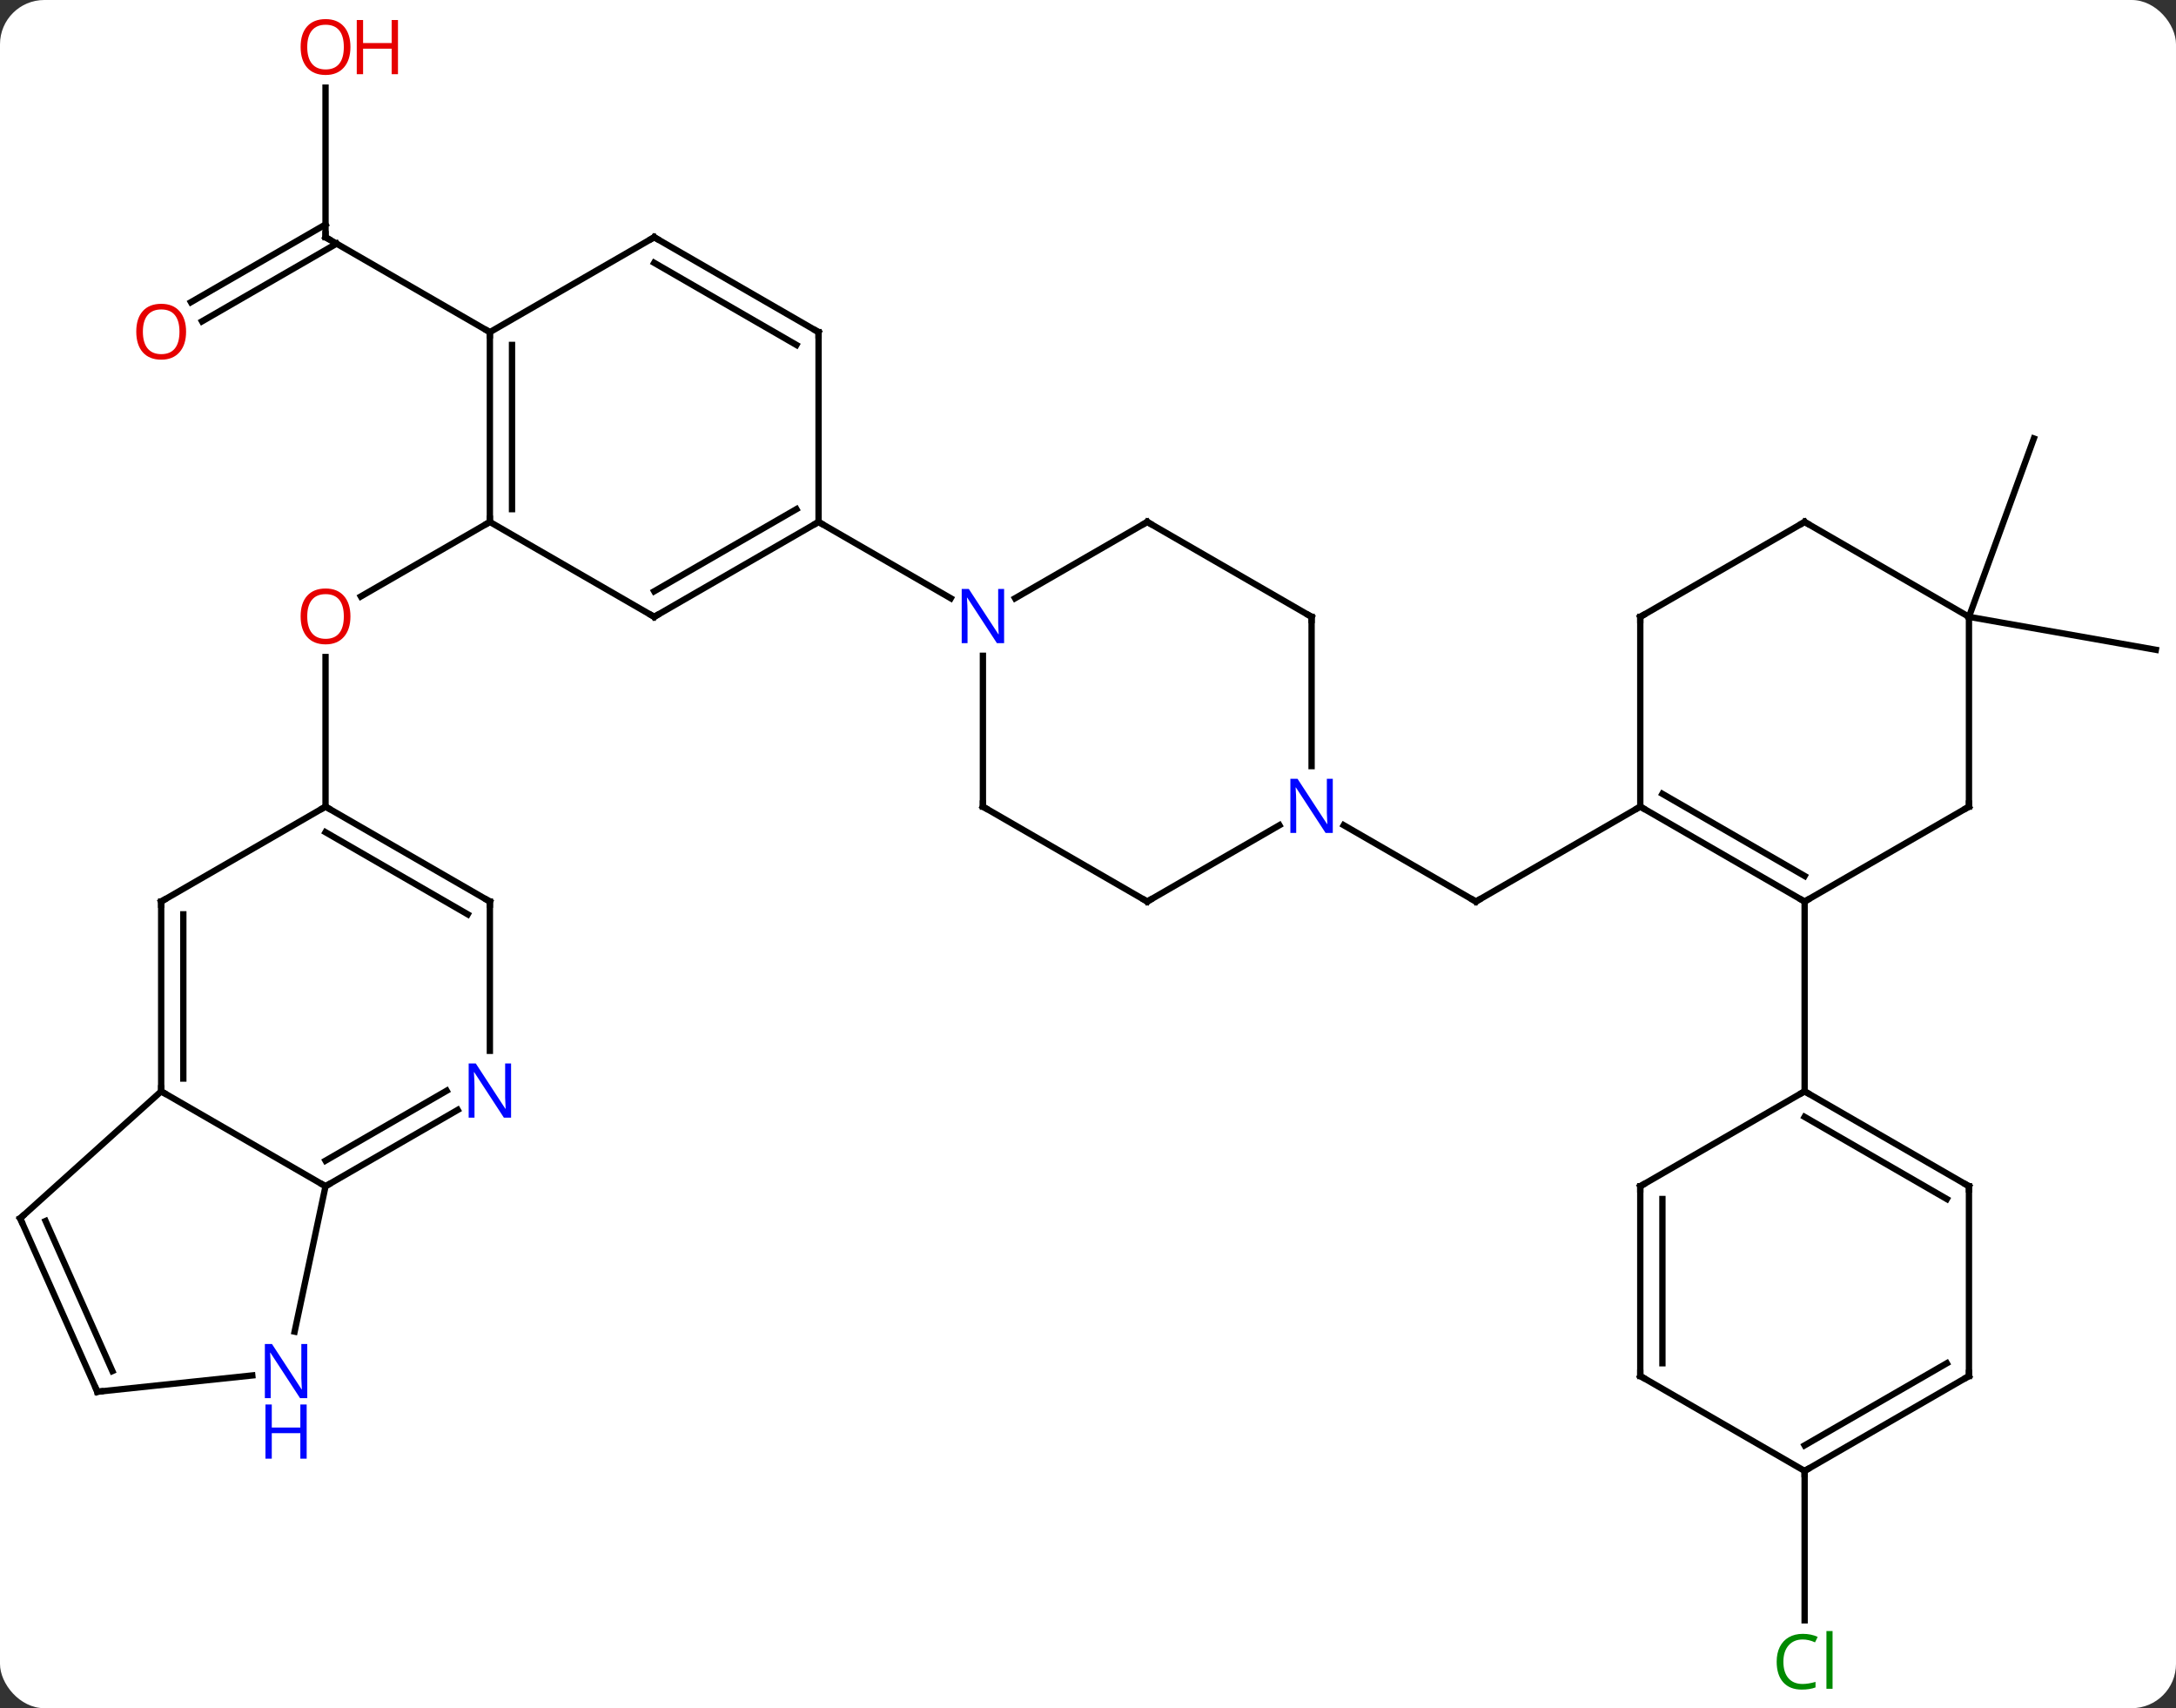 <svg width="344" viewBox="0 0 344 270" style="fill-opacity:1; color-rendering:auto; color-interpolation:auto; text-rendering:auto; stroke:black; stroke-linecap:square; stroke-miterlimit:10; shape-rendering:auto; stroke-opacity:1; fill:black; stroke-dasharray:none; font-weight:normal; stroke-width:1; font-family:'Open Sans'; font-style:normal; stroke-linejoin:miter; font-size:12; stroke-dashoffset:0; image-rendering:auto;" height="270" class="cas-substance-image" xmlns:xlink="http://www.w3.org/1999/xlink" xmlns="http://www.w3.org/2000/svg"><rect x="0" y="0" width="344" height="270" fill="#333333" stroke="none"/><svg class="cas-substance-single-component"><rect y="0" x="0" width="344" stroke="none" ry="7" rx="7" height="270" fill="white" class="cas-substance-group"/><svg y="0" x="0" width="344" viewBox="0 0 344 270" style="fill:black;" height="270" class="cas-substance-single-component-image"><svg><g><g transform="translate(172,135)" style="text-rendering:geometricPrecision; color-rendering:optimizeQuality; color-interpolation:linearRGB; stroke-linecap:butt; image-rendering:optimizeQuality;"><line y2="-7.5" y1="7.5" x2="87.309" x1="61.326" style="fill:none;"/><line y2="-4.565" y1="7.5" x2="40.43" x1="61.326" style="fill:none;"/><line y2="-37.5" y1="-65.691" x2="139.269" x1="149.529" style="fill:none;"/><line y2="-37.5" y1="-32.292" x2="139.269" x1="168.813" style="fill:none;"/><line y2="97.5" y1="121.114" x2="113.289" x1="113.289" style="fill:none;"/><line y2="-52.5" y1="-40.726" x2="-94.557" x1="-114.95" style="fill:none;"/><line y2="-7.5" y1="-31.148" x2="-120.537" x1="-120.537" style="fill:none;"/><line y2="-121.148" y1="-97.5" x2="-120.537" x1="-120.537" style="fill:none;"/><line y2="-87.241" y1="-99.521" x2="-141.807" x1="-120.537" style="fill:none;"/><line y2="-84.21" y1="-96.49" x2="-140.057" x1="-118.787" style="fill:none;"/><line y2="-82.5" y1="-97.5" x2="-94.557" x1="-120.537" style="fill:none;"/><line y2="-7.5" y1="7.5" x2="87.309" x1="113.289" style="fill:none;"/><line y2="-9.521" y1="3.458" x2="90.809" x1="113.289" style="fill:none;"/><line y2="-7.5" y1="7.5" x2="139.269" x1="113.289" style="fill:none;"/><line y2="37.5" y1="7.5" x2="113.289" x1="113.289" style="fill:none;"/><line y2="-37.5" y1="-7.5" x2="87.309" x1="87.309" style="fill:none;"/><line y2="-37.5" y1="-7.5" x2="139.269" x1="139.269" style="fill:none;"/><line y2="-52.5" y1="-37.5" x2="113.289" x1="87.309" style="fill:none;"/><line y2="-52.5" y1="-37.5" x2="113.289" x1="139.269" style="fill:none;"/><line y2="52.5" y1="37.5" x2="139.269" x1="113.289" style="fill:none;"/><line y2="54.521" y1="41.541" x2="135.769" x1="113.289" style="fill:none;"/><line y2="52.5" y1="37.5" x2="87.309" x1="113.289" style="fill:none;"/><line y2="82.5" y1="52.5" x2="139.269" x1="139.269" style="fill:none;"/><line y2="82.5" y1="52.5" x2="87.309" x1="87.309" style="fill:none;"/><line y2="80.479" y1="54.521" x2="90.809" x1="90.809" style="fill:none;"/><line y2="97.5" y1="82.5" x2="113.289" x1="139.269" style="fill:none;"/><line y2="93.459" y1="80.479" x2="113.289" x1="135.769" style="fill:none;"/><line y2="97.5" y1="82.5" x2="113.289" x1="87.309" style="fill:none;"/><line y2="-37.5" y1="-13.906" x2="35.346" x1="35.346" style="fill:none;"/><line y2="7.5" y1="-4.565" x2="9.366" x1="30.262" style="fill:none;"/><line y2="-52.5" y1="-37.5" x2="9.366" x1="35.346" style="fill:none;"/><line y2="-7.5" y1="7.5" x2="-16.614" x1="9.366" style="fill:none;"/><line y2="-40.435" y1="-52.5" x2="-11.53" x1="9.366" style="fill:none;"/><line y2="-31.344" y1="-7.5" x2="-16.614" x1="-16.614" style="fill:none;"/><line y2="-52.5" y1="-40.435" x2="-42.597" x1="-21.698" style="fill:none;"/><line y2="-37.5" y1="-52.5" x2="-68.577" x1="-42.597" style="fill:none;"/><line y2="-41.541" y1="-54.521" x2="-68.577" x1="-46.097" style="fill:none;"/><line y2="-82.5" y1="-52.5" x2="-42.597" x1="-42.597" style="fill:none;"/><line y2="-52.5" y1="-37.5" x2="-94.557" x1="-68.577" style="fill:none;"/><line y2="-97.5" y1="-82.5" x2="-68.577" x1="-42.597" style="fill:none;"/><line y2="-93.459" y1="-80.479" x2="-68.577" x1="-46.097" style="fill:none;"/><line y2="-82.5" y1="-52.5" x2="-94.557" x1="-94.557" style="fill:none;"/><line y2="-80.479" y1="-54.521" x2="-91.057" x1="-91.057" style="fill:none;"/><line y2="-82.5" y1="-97.5" x2="-94.557" x1="-68.577" style="fill:none;"/><line y2="7.5" y1="-7.5" x2="-146.52" x1="-120.537" style="fill:none;"/><line y2="7.5" y1="-7.5" x2="-94.557" x1="-120.537" style="fill:none;"/><line y2="9.521" y1="-3.458" x2="-98.057" x1="-120.537" style="fill:none;"/><line y2="37.5" y1="7.5" x2="-146.52" x1="-146.52" style="fill:none;"/><line y2="35.479" y1="9.521" x2="-143.02" x1="-143.02" style="fill:none;"/><line y2="31.094" y1="7.5" x2="-94.557" x1="-94.557" style="fill:none;"/><line y2="52.5" y1="37.5" x2="-120.537" x1="-146.52" style="fill:none;"/><line y2="57.573" y1="37.5" x2="-168.813" x1="-146.52" style="fill:none;"/><line y2="52.5" y1="40.435" x2="-120.537" x1="-99.641" style="fill:none;"/><line y2="48.459" y1="37.404" x2="-120.537" x1="-101.391" style="fill:none;"/><line y2="75.481" y1="52.5" x2="-125.424" x1="-120.537" style="fill:none;"/><line y2="84.981" y1="57.573" x2="-156.612" x1="-168.813" style="fill:none;"/><line y2="81.712" y1="57.996" x2="-154.236" x1="-164.794" style="fill:none;"/><line y2="84.981" y1="82.405" x2="-156.612" x1="-132.118" style="fill:none;"/><path style="fill:none; stroke-miterlimit:5;" d="M61.759 7.25 L61.326 7.5 L60.893 7.25"/></g><g transform="translate(172,135)" style="stroke-linecap:butt; fill:rgb(0,138,0); text-rendering:geometricPrecision; color-rendering:optimizeQuality; image-rendering:optimizeQuality; font-family:'Open Sans'; stroke:rgb(0,138,0); color-interpolation:linearRGB; stroke-miterlimit:5;"><path style="stroke:none;" d="M112.98 124.141 Q111.574 124.141 110.754 125.078 Q109.933 126.016 109.933 127.656 Q109.933 129.328 110.723 130.25 Q111.512 131.172 112.965 131.172 Q113.871 131.172 115.012 130.844 L115.012 131.719 Q114.121 132.062 112.824 132.062 Q110.933 132.062 109.902 130.906 Q108.871 129.75 108.871 127.641 Q108.871 126.312 109.363 125.32 Q109.855 124.328 110.793 123.789 Q111.73 123.25 112.996 123.25 Q114.34 123.25 115.355 123.734 L114.933 124.594 Q113.949 124.141 112.98 124.141 ZM117.707 131.938 L116.738 131.938 L116.738 122.812 L117.707 122.812 L117.707 131.938 Z"/><path style="fill:rgb(230,0,0); stroke:none;" d="M-116.6 -37.57 Q-116.6 -35.508 -117.639 -34.328 Q-118.678 -33.148 -120.521 -33.148 Q-122.412 -33.148 -123.443 -34.312 Q-124.475 -35.477 -124.475 -37.586 Q-124.475 -39.68 -123.443 -40.828 Q-122.412 -41.977 -120.521 -41.977 Q-118.662 -41.977 -117.631 -40.805 Q-116.6 -39.633 -116.6 -37.57 ZM-123.428 -37.57 Q-123.428 -35.836 -122.685 -34.93 Q-121.943 -34.023 -120.521 -34.023 Q-119.1 -34.023 -118.373 -34.922 Q-117.646 -35.82 -117.646 -37.57 Q-117.646 -39.305 -118.373 -40.195 Q-119.1 -41.086 -120.521 -41.086 Q-121.943 -41.086 -122.685 -40.188 Q-123.428 -39.289 -123.428 -37.57 Z"/><path style="fill:none; stroke:black;" d="M-120.537 -98 L-120.537 -97.5 L-120.104 -97.25"/><path style="fill:rgb(230,0,0); stroke:none;" d="M-116.6 -127.57 Q-116.6 -125.508 -117.639 -124.328 Q-118.678 -123.148 -120.521 -123.148 Q-122.412 -123.148 -123.443 -124.312 Q-124.475 -125.477 -124.475 -127.586 Q-124.475 -129.68 -123.443 -130.828 Q-122.412 -131.977 -120.521 -131.977 Q-118.662 -131.977 -117.631 -130.805 Q-116.6 -129.633 -116.6 -127.57 ZM-123.428 -127.57 Q-123.428 -125.836 -122.685 -124.93 Q-121.943 -124.023 -120.521 -124.023 Q-119.1 -124.023 -118.373 -124.922 Q-117.646 -125.82 -117.646 -127.57 Q-117.646 -129.305 -118.373 -130.195 Q-119.1 -131.086 -120.521 -131.086 Q-121.943 -131.086 -122.685 -130.188 Q-123.428 -129.289 -123.428 -127.57 Z"/><path style="fill:rgb(230,0,0); stroke:none;" d="M-109.084 -123.273 L-110.084 -123.273 L-110.084 -127.305 L-114.6 -127.305 L-114.6 -123.273 L-115.6 -123.273 L-115.6 -131.836 L-114.6 -131.836 L-114.6 -128.195 L-110.084 -128.195 L-110.084 -131.836 L-109.084 -131.836 L-109.084 -123.273 Z"/><path style="fill:rgb(230,0,0); stroke:none;" d="M-142.583 -82.57 Q-142.583 -80.508 -143.622 -79.328 Q-144.661 -78.148 -146.504 -78.148 Q-148.395 -78.148 -149.426 -79.312 Q-150.458 -80.477 -150.458 -82.586 Q-150.458 -84.68 -149.426 -85.828 Q-148.395 -86.977 -146.504 -86.977 Q-144.645 -86.977 -143.614 -85.805 Q-142.583 -84.633 -142.583 -82.57 ZM-149.411 -82.57 Q-149.411 -80.836 -148.668 -79.93 Q-147.926 -79.023 -146.504 -79.023 Q-145.083 -79.023 -144.356 -79.922 Q-143.629 -80.82 -143.629 -82.57 Q-143.629 -84.305 -144.356 -85.195 Q-145.083 -86.086 -146.504 -86.086 Q-147.926 -86.086 -148.668 -85.188 Q-149.411 -84.289 -149.411 -82.57 Z"/><path style="fill:none; stroke:black;" d="M112.856 7.25 L113.289 7.5 L113.722 7.25"/><path style="fill:none; stroke:black;" d="M87.742 -7.25 L87.309 -7.5 L86.876 -7.25"/><path style="fill:none; stroke:black;" d="M138.836 -7.25 L139.269 -7.5 L139.269 -8"/><path style="fill:none; stroke:black;" d="M87.309 -37 L87.309 -37.5 L87.742 -37.75"/><path style="fill:none; stroke:black;" d="M112.856 -52.25 L113.289 -52.5 L113.722 -52.25"/><path style="fill:none; stroke:black;" d="M113.722 37.75 L113.289 37.5 L112.856 37.75"/><path style="fill:none; stroke:black;" d="M138.836 52.25 L139.269 52.5 L139.269 53"/><path style="fill:none; stroke:black;" d="M87.742 52.25 L87.309 52.5 L87.309 53"/><path style="fill:none; stroke:black;" d="M139.269 82 L139.269 82.5 L138.836 82.75"/><path style="fill:none; stroke:black;" d="M87.309 82 L87.309 82.5 L87.742 82.75"/><path style="fill:none; stroke:black;" d="M113.722 97.25 L113.289 97.5 L113.289 98"/><path style="fill:rgb(0,5,255); stroke:none;" d="M38.698 -3.344 L37.557 -3.344 L32.869 -10.531 L32.823 -10.531 Q32.916 -9.266 32.916 -8.219 L32.916 -3.344 L31.994 -3.344 L31.994 -11.906 L33.119 -11.906 L37.791 -4.75 L37.838 -4.75 Q37.838 -4.906 37.791 -5.766 Q37.744 -6.625 37.76 -7 L37.76 -11.906 L38.698 -11.906 L38.698 -3.344 Z"/><path style="fill:none; stroke:black;" d="M35.346 -37 L35.346 -37.5 L34.913 -37.75"/><path style="fill:none; stroke:black;" d="M9.799 7.25 L9.366 7.5 L8.933 7.25"/><path style="fill:none; stroke:black;" d="M9.799 -52.25 L9.366 -52.5 L8.933 -52.25"/><path style="fill:none; stroke:black;" d="M-16.181 -7.25 L-16.614 -7.5 L-16.614 -8"/><path style="fill:rgb(0,5,255); stroke:none;" d="M-13.262 -33.344 L-14.403 -33.344 L-19.091 -40.531 L-19.137 -40.531 Q-19.044 -39.266 -19.044 -38.219 L-19.044 -33.344 L-19.966 -33.344 L-19.966 -41.906 L-18.841 -41.906 L-14.169 -34.75 L-14.122 -34.75 Q-14.122 -34.906 -14.169 -35.766 Q-14.216 -36.625 -14.2 -37 L-14.2 -41.906 L-13.262 -41.906 L-13.262 -33.344 Z"/><path style="fill:none; stroke:black;" d="M-43.03 -52.25 L-42.597 -52.5 L-42.164 -52.25"/><path style="fill:none; stroke:black;" d="M-68.144 -37.75 L-68.577 -37.5 L-69.01 -37.75"/><path style="fill:none; stroke:black;" d="M-42.597 -82 L-42.597 -82.5 L-43.03 -82.75"/><path style="fill:none; stroke:black;" d="M-94.557 -53 L-94.557 -52.5 L-94.99 -52.25"/><path style="fill:none; stroke:black;" d="M-68.144 -97.25 L-68.577 -97.5 L-69.01 -97.25"/><path style="fill:none; stroke:black;" d="M-94.557 -82 L-94.557 -82.5 L-94.99 -82.75"/><path style="fill:none; stroke:black;" d="M-120.104 -7.25 L-120.537 -7.5 L-120.97 -7.25"/><path style="fill:none; stroke:black;" d="M-146.087 7.25 L-146.52 7.5 L-146.52 8"/><path style="fill:none; stroke:black;" d="M-94.99 7.25 L-94.557 7.5 L-94.557 8"/><path style="fill:none; stroke:black;" d="M-146.52 37 L-146.52 37.5 L-146.087 37.75"/><path style="fill:rgb(0,5,255); stroke:none;" d="M-91.205 41.656 L-92.346 41.656 L-97.034 34.469 L-97.08 34.469 Q-96.987 35.734 -96.987 36.781 L-96.987 41.656 L-97.909 41.656 L-97.909 33.094 L-96.784 33.094 L-92.112 40.25 L-92.065 40.25 Q-92.065 40.094 -92.112 39.234 Q-92.159 38.375 -92.143 38 L-92.143 33.094 L-91.205 33.094 L-91.205 41.656 Z"/><path style="fill:none; stroke:black;" d="M-120.104 52.25 L-120.537 52.5 L-120.97 52.25"/><path style="fill:none; stroke:black;" d="M-168.441 57.238 L-168.813 57.573 L-168.61 58.03"/><path style="fill:rgb(0,5,255); stroke:none;" d="M-123.425 85.999 L-124.566 85.999 L-129.254 78.812 L-129.3 78.812 Q-129.207 80.077 -129.207 81.124 L-129.207 85.999 L-130.129 85.999 L-130.129 77.437 L-129.004 77.437 L-124.332 84.593 L-124.285 84.593 Q-124.285 84.437 -124.332 83.577 Q-124.379 82.718 -124.363 82.343 L-124.363 77.437 L-123.425 77.437 L-123.425 85.999 Z"/><path style="fill:rgb(0,5,255); stroke:none;" d="M-123.519 95.562 L-124.519 95.562 L-124.519 91.531 L-129.035 91.531 L-129.035 95.562 L-130.035 95.562 L-130.035 86.999 L-129.035 86.999 L-129.035 90.64 L-124.519 90.64 L-124.519 86.999 L-123.519 86.999 L-123.519 95.562 Z"/><path style="fill:none; stroke:black;" d="M-156.815 84.524 L-156.612 84.981 L-156.115 84.929"/></g></g></svg></svg></svg></svg>
